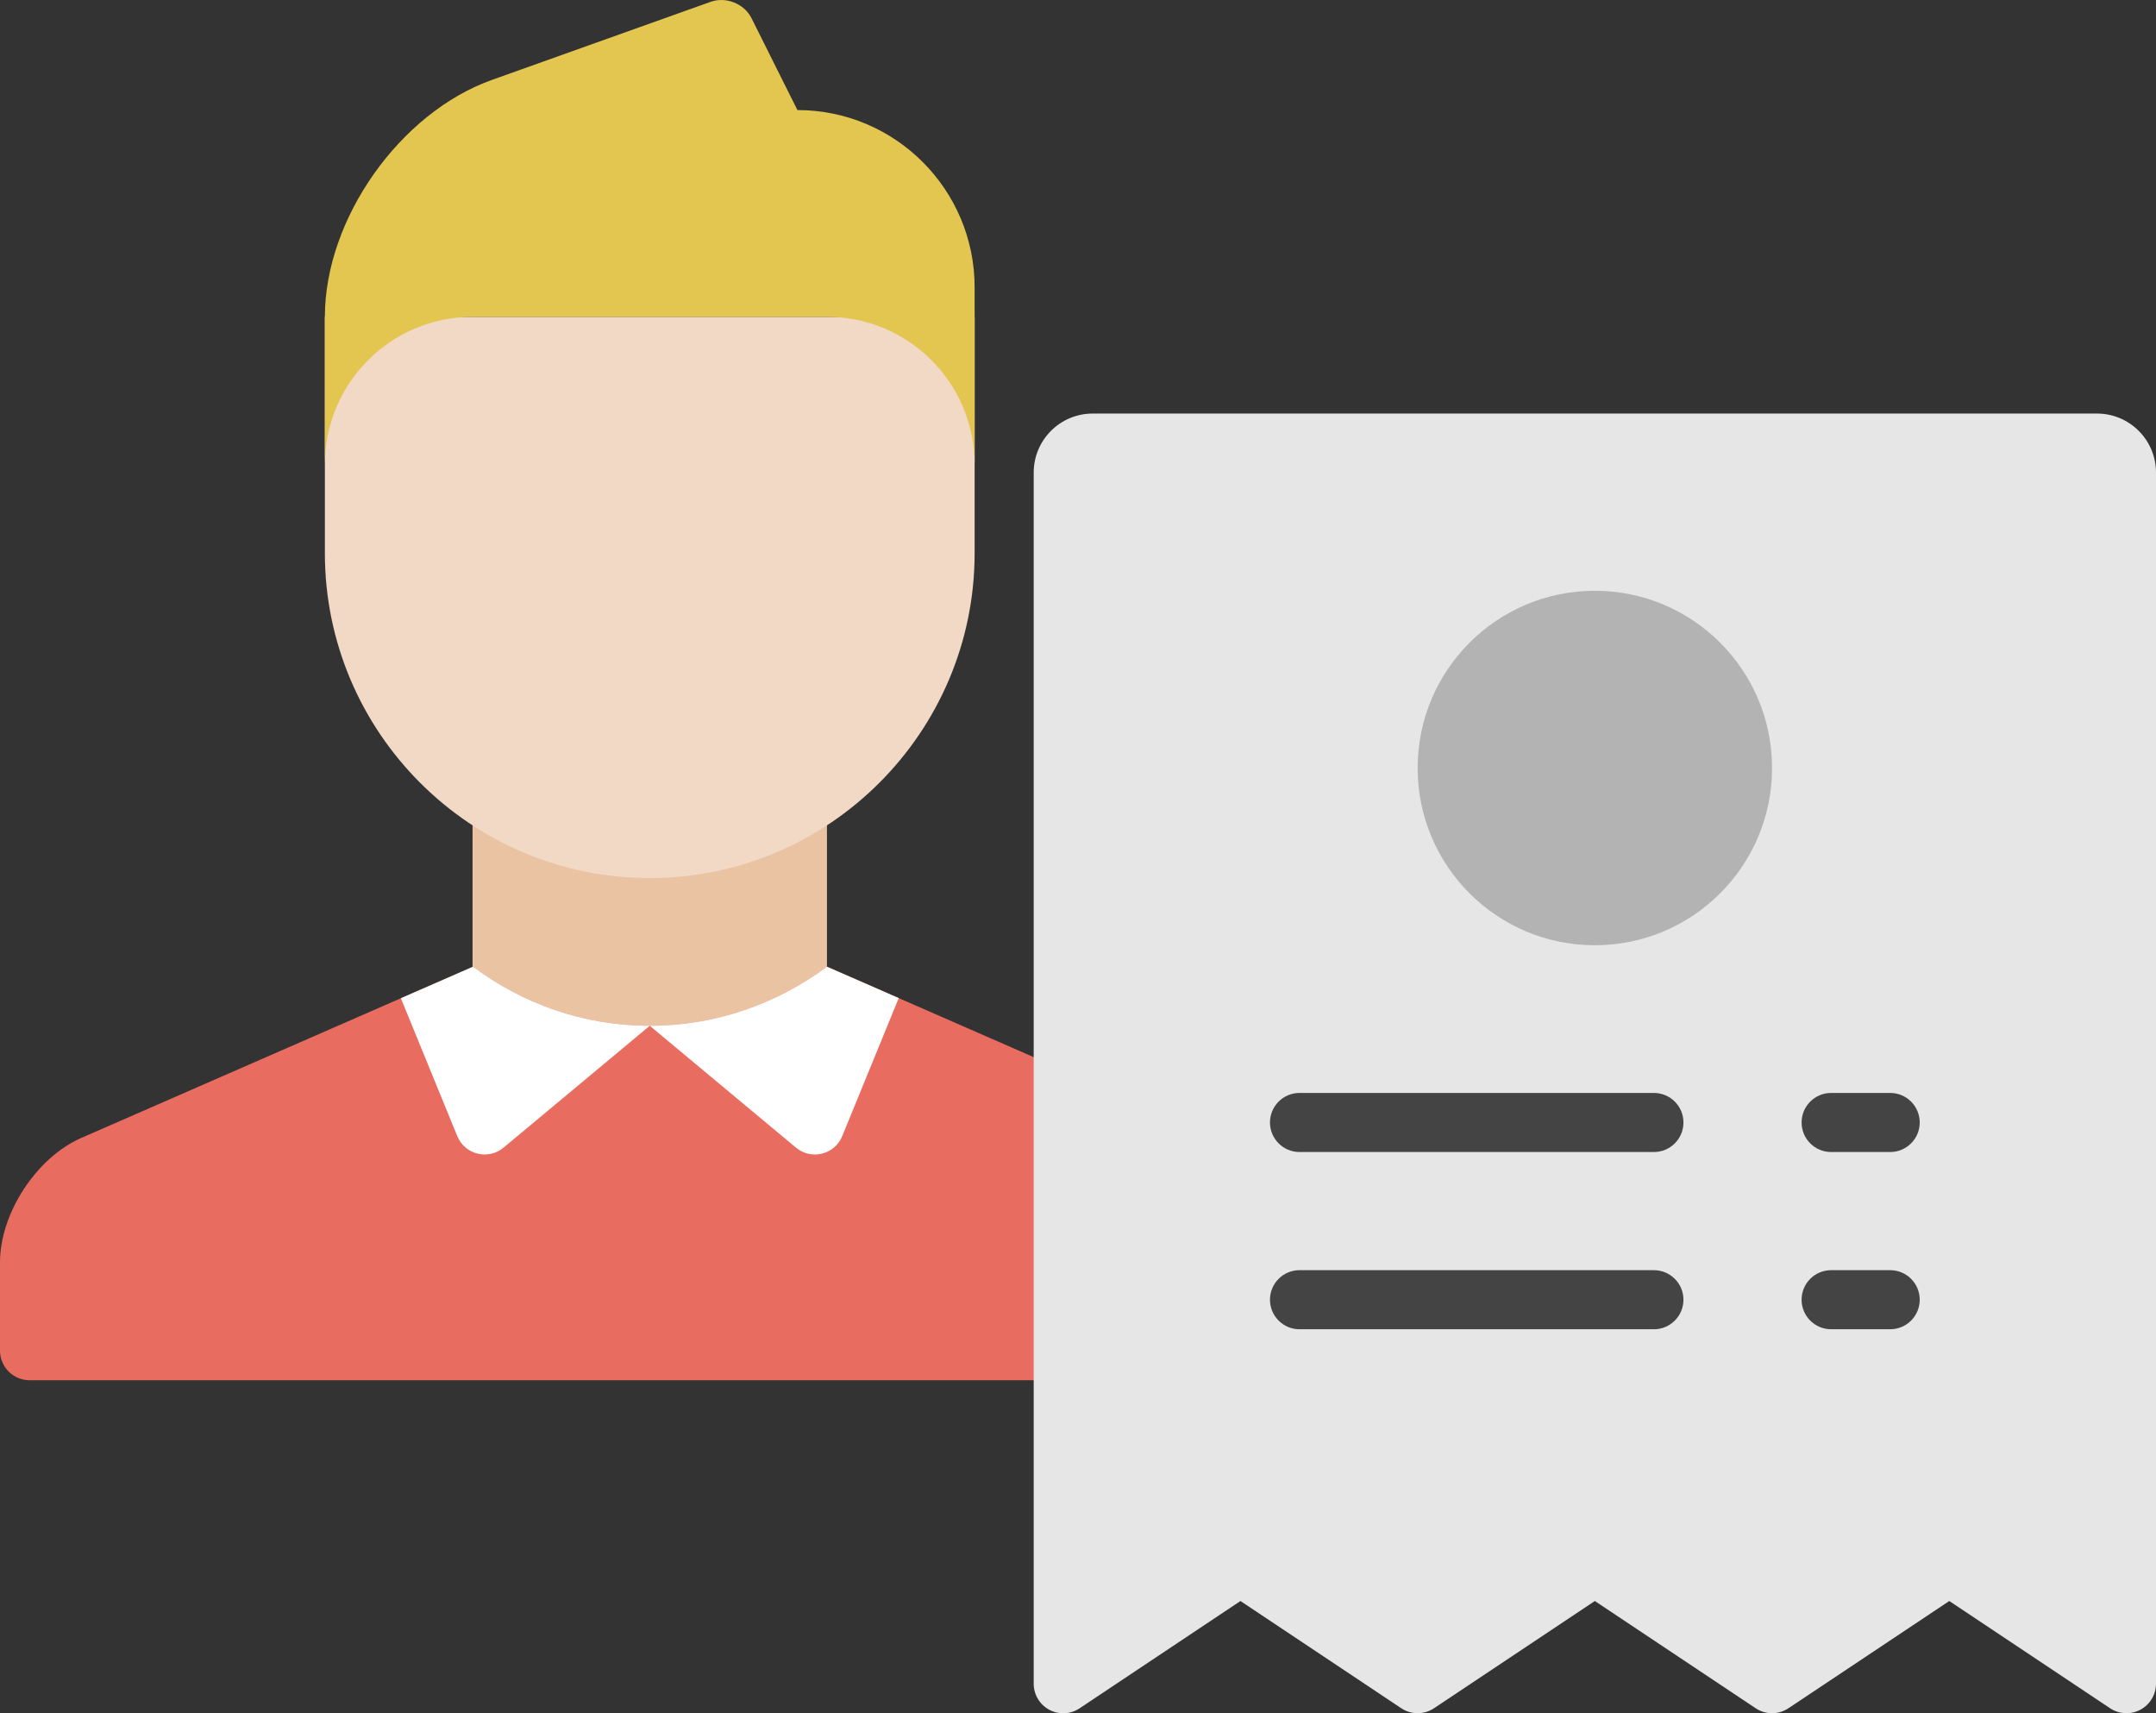 <?xml version="1.0" encoding="UTF-8"?>
<svg width="73px" height="58px" viewBox="0 0 73 58" version="1.1" xmlns="http://www.w3.org/2000/svg" xmlns:xlink="http://www.w3.org/1999/xlink">
    <rect x="0" y="0" width="73" height="58" fill="#333333" stroke="none"/>
    <title>invoice</title>
    <g id="Welcome" stroke="none" stroke-width="1" fill="none" fill-rule="evenodd">
        <g id="Desktop-HD" transform="translate(-133, -2650)">
            <g id="invoice" transform="translate(133, 2650)">
                <g id="man-47">
                    <rect id="Rectangle" fill="#EAC3A2" x="16" y="22.726" width="12" height="15"></rect>
                    <path d="M33,10.726 L33,18.726 C33,24.791 28.065,29.726 22,29.726 C15.935,29.726 11,24.791 11,18.726 L11,10.726 L33,10.726 Z" id="Path" fill="#F1D9C5"></path>
                    <path d="M44,42.735 C44,41.073 42.771,39.188 41.25,38.522 L28,32.726 C26.312,33.976 24.246,34.726 22,34.726 C19.754,34.726 17.688,33.976 16.018,32.726 L2.754,38.522 C1.233,39.187 0,41.075 0,42.735 L0,45.723 C0,46.277 0.45,46.726 1.002,46.726 L42.998,46.726 C43.552,46.726 44,46.288 44,45.723 L44,42.735 Z" id="Path" fill="#E86C60"></path>
                    <path d="M11,10.725 C11,7.412 13.535,3.82 16.654,2.706 L24.06,0.062 C24.579,-0.124 25.199,0.124 25.444,0.613 L27,3.726 C30.314,3.726 33,6.419 33,9.726 L33,15.726 C33,12.964 30.761,10.726 28,10.726 L16,10.726 C13.239,10.726 11,12.964 11,15.726 L11,10.725 Z" id="Path" fill="#E2C650"></path>
                    <path d="M22,34.726 C19.754,34.726 17.688,33.976 16.018,32.726 L16.012,32.728 L16.012,32.728 L13.573,33.794 L15.483,38.462 C15.739,39.088 16.529,39.285 17.049,38.852 L22,34.726 L26.951,38.852 C27.471,39.285 28.261,39.088 28.517,38.462 L30.43,33.789 L28,32.726 C26.312,33.976 24.246,34.726 22,34.726 Z" id="Path" fill="#FFFFFF"></path>
                </g>
                <g id="bill" transform="translate(35, 14)" fill-rule="nonzero">
                    <path d="M36,0 L2,0 C0.895,0 0,0.895 0,2 L0,43 C0,43.369 0.203,43.708 0.528,43.882 C0.853,44.056 1.248,44.037 1.555,43.832 L7,40.2 L12.445,43.83 C12.781,44.054 13.219,44.054 13.555,43.83 L19,40.2 L24.445,43.83 C24.781,44.054 25.219,44.054 25.555,43.83 L31,40.2 L36.445,43.83 C36.752,44.035 37.146,44.054 37.471,43.88 C37.796,43.707 37.999,43.369 38,43 L38,2 C38,0.895 37.105,0 36,0 Z" id="Path" fill="#E6E6E6"></path>
                    <path d="M21,31 L9,31 C8.448,31 8,30.552 8,30 C8,29.448 8.448,29 9,29 L21,29 C21.552,29 22,29.448 22,30 C22,30.552 21.552,31 21,31 Z" id="Path" fill="#444444"></path>
                    <path d="M29,31 L27,31 C26.448,31 26,30.552 26,30 C26,29.448 26.448,29 27,29 L29,29 C29.552,29 30,29.448 30,30 C30,30.552 29.552,31 29,31 Z" id="Path" fill="#444444"></path>
                    <path d="M21,25 L9,25 C8.448,25 8,24.552 8,24 C8,23.448 8.448,23 9,23 L21,23 C21.552,23 22,23.448 22,24 C22,24.552 21.552,25 21,25 Z" id="Path" fill="#444444"></path>
                    <path d="M29,25 L27,25 C26.448,25 26,24.552 26,24 C26,23.448 26.448,23 27,23 L29,23 C29.552,23 30,23.448 30,24 C30,24.552 29.552,25 29,25 Z" id="Path" fill="#444444"></path>
                    <circle id="Oval" fill="#B3B3B3" cx="19" cy="12" r="6"></circle>
                </g>
            </g>
        </g>
    </g>
</svg>